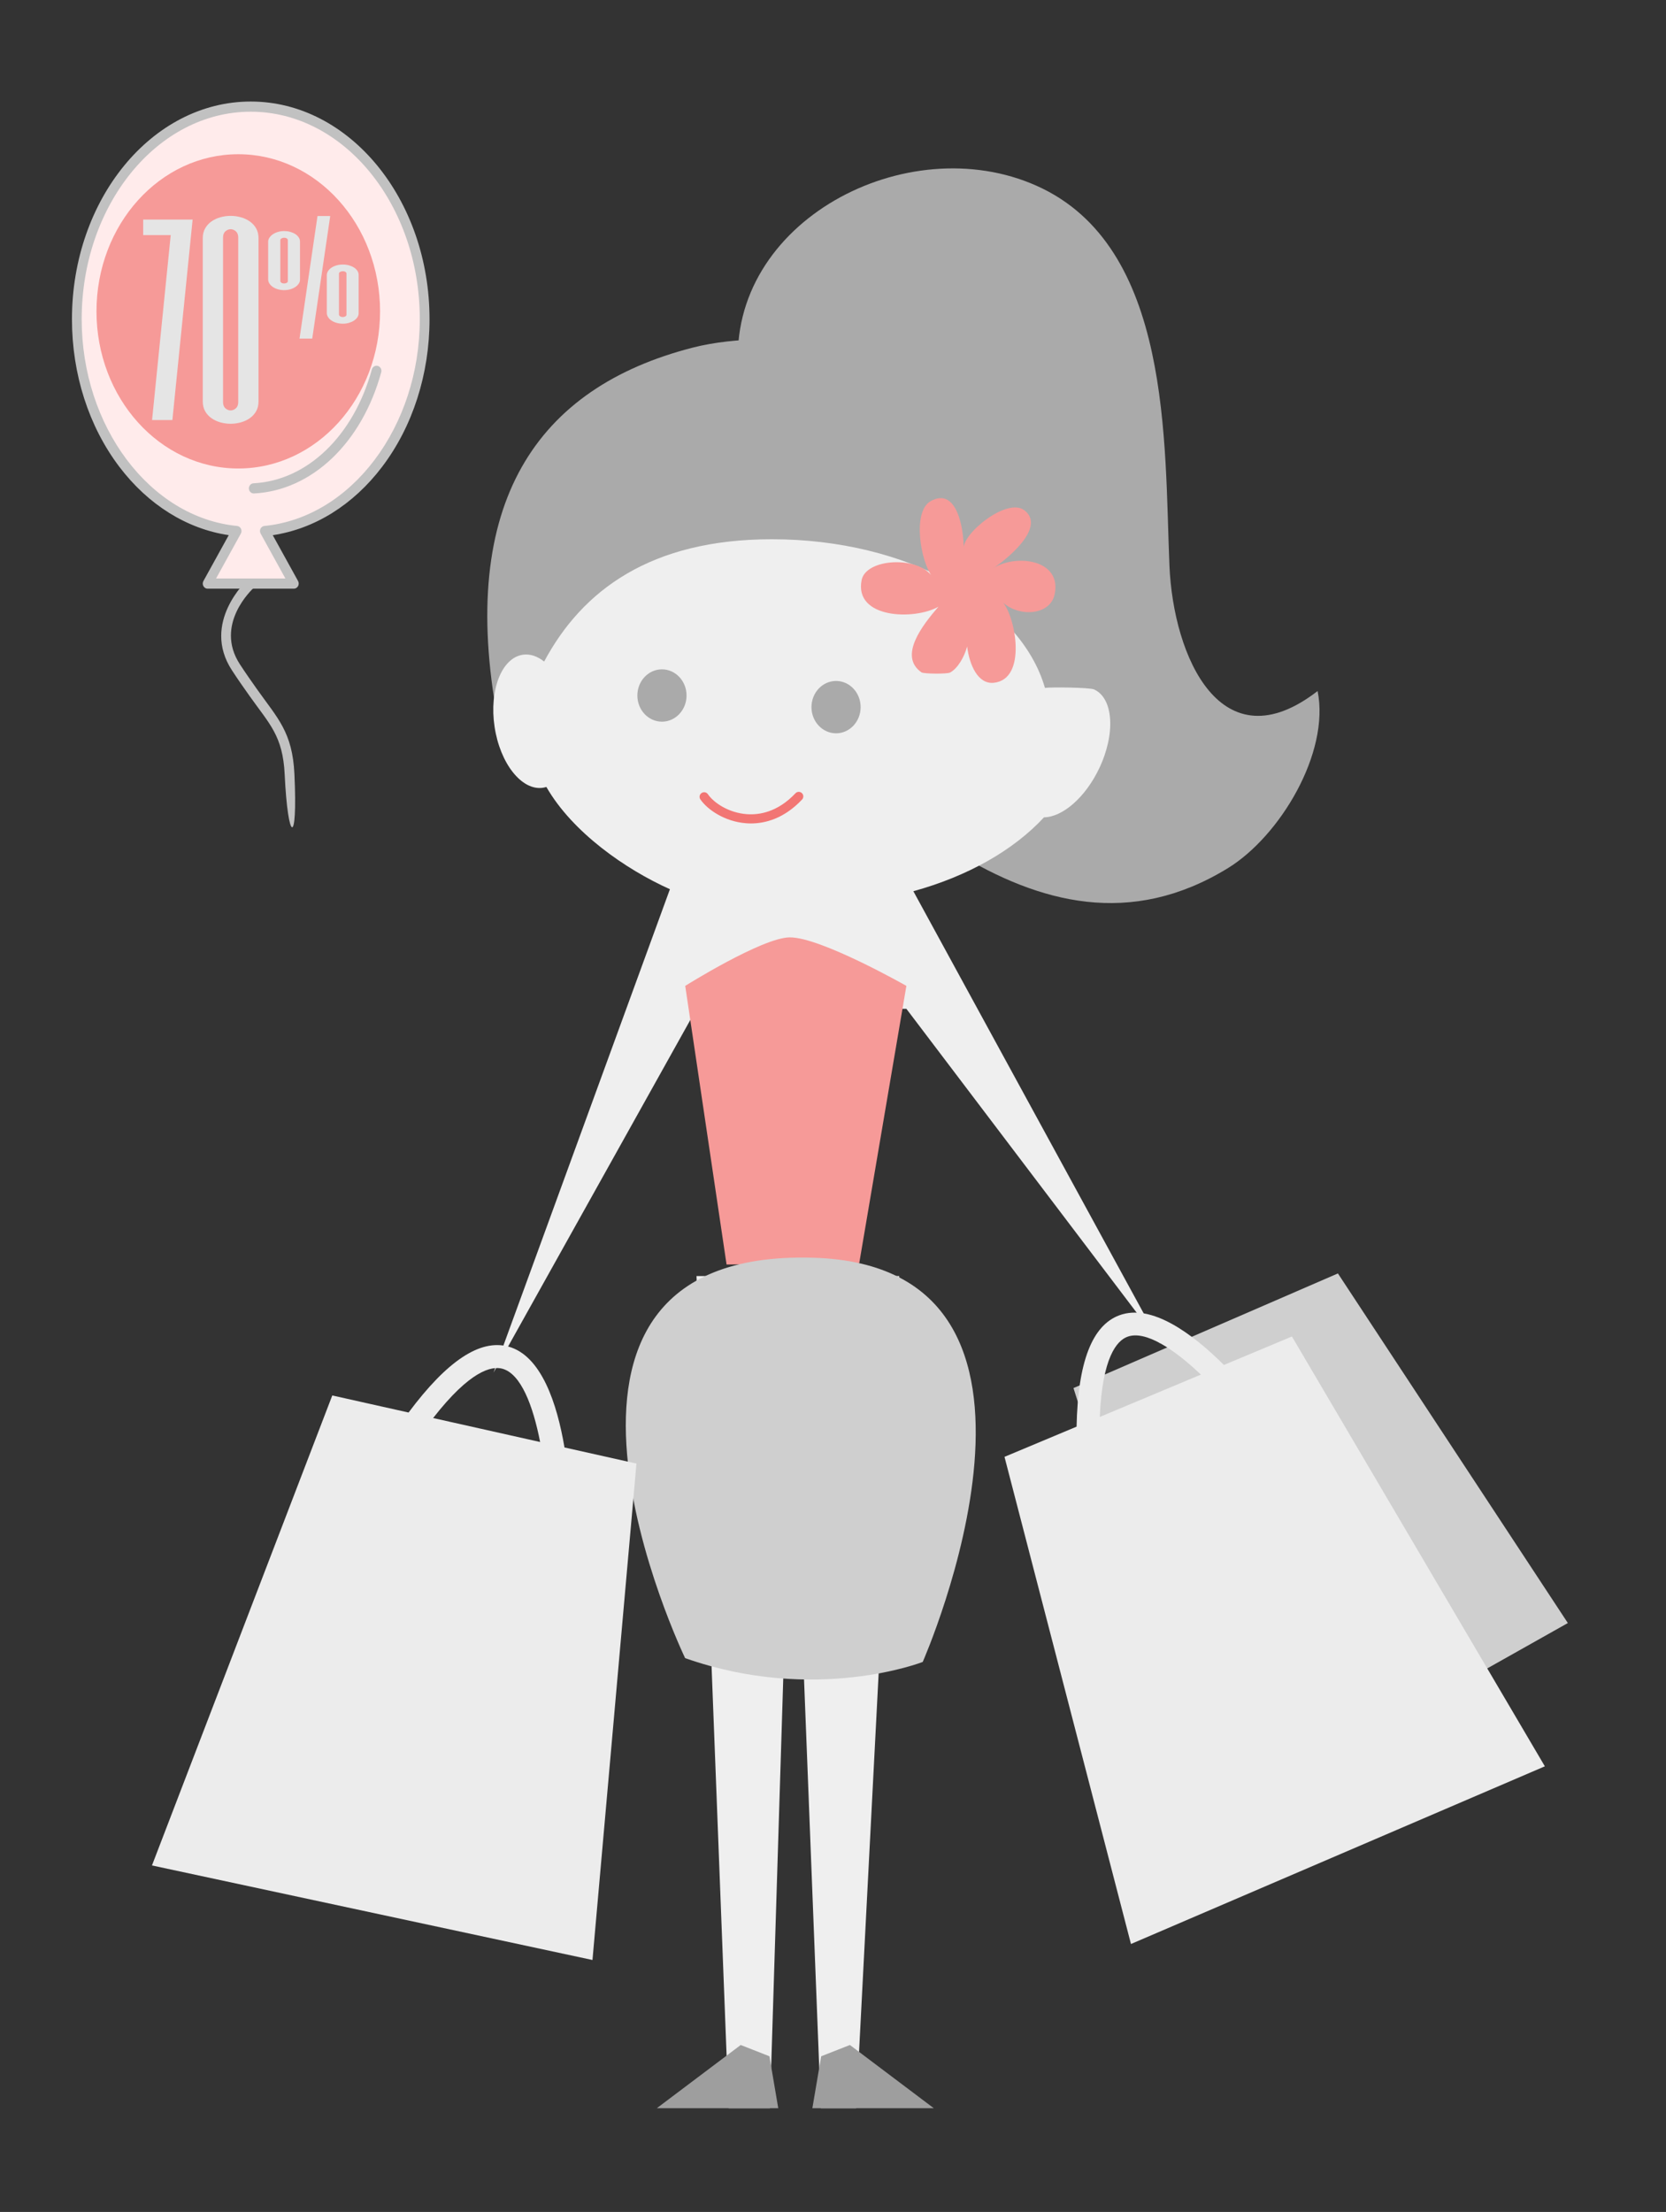 <?xml version="1.0" encoding="UTF-8"?>
<svg width="116px" height="154px" viewBox="0 0 116 154" version="1.1" xmlns="http://www.w3.org/2000/svg" xmlns:xlink="http://www.w3.org/1999/xlink">
    <rect x="0" y="0" width="116" height="154" fill="#333333" stroke="none"/>
    <!-- Generator: Sketch 41.1 (35376) - http://www.bohemiancoding.com/sketch -->
    <title>Shopping</title>
    <desc>Created with Sketch.</desc>
    <defs></defs>
    <g id="Page-1" stroke="none" stroke-width="1" fill="none" fill-rule="evenodd">
        <g id="Shopping" transform="translate(5, 7)">
            <path d="M86.742,41.11 C80.036,46.303 76.694,38.74 76.426,32.384 C76.064,23.83 76.616,10.153 67.181,5.936 C58.14,1.893 45.664,8.424 46.406,18.687 L45.605,39.835 C55.064,46.731 66.981,61.717 80.483,53.45 C84.122,51.222 87.609,45.405 86.742,41.11" id="Fill-41" fill="#AAAAAA"></path>
            <polygon id="Fill-42" fill="#EFEFEF" points="50.176 89.288 52.152 139.774 54.611 139.774 57.61 81.84 43.496 81.84 45.733 139.774 48.606 139.774"></polygon>
            <polygon id="Fill-43" fill="#9E9E9E" points="48.575 136.16 46.574 135.375 40.734 139.774 49.188 139.774"></polygon>
            <polygon id="Fill-44" fill="#9E9E9E" points="54.178 135.375 52.177 136.16 51.563 139.774 60.016 139.774"></polygon>
            <path d="M65.65,21.456 C59.319,17.055 49.04,15.713 43.237,17.201 C32.397,19.978 26.845,27.978 29.651,43.093 C43.044,41.995 56.721,41.287 69.932,43.457 C73.121,35.643 72.278,26.062 65.65,21.456 Z" id="Fill-45" fill="#AAAAAA"></path>
            <path d="M58.595,55.047 C62.389,54.005 65.572,52.192 67.691,49.903 C68.973,49.888 70.559,48.538 71.53,46.506 C72.686,44.085 72.53,41.619 71.182,41 C70.873,40.857 68.122,40.83 67.758,40.894 C66.059,35 58.196,30.543 48.746,30.543 C40.309,30.543 35.538,34.099 32.888,39.058 C32.421,38.69 31.913,38.508 31.406,38.583 C29.933,38.795 29.051,41.041 29.436,43.598 C29.819,46.156 31.324,48.058 32.797,47.846 C32.88,47.833 32.961,47.813 33.042,47.788 C34.866,50.963 38.565,53.526 41.645,54.908 L29.363,88.562 L43.512,63.21 L58.109,63.234 L75.791,86.563 L58.595,55.047" id="Fill-46" fill="#EFEFEF"></path>
            <path d="M45.589,81.037 L42.711,61.638 C42.711,61.638 48.04,58.295 49.969,58.261 C52.11,58.225 58.109,61.638 58.109,61.638 L54.826,80.948 L45.589,81.037" id="Fill-47" fill="#F69A98"></path>
            <path d="M42.803,41.422 C42.803,42.427 42.034,43.244 41.09,43.244 C40.145,43.244 39.378,42.427 39.378,41.422 C39.378,40.415 40.145,39.6 41.09,39.6 C42.034,39.6 42.803,40.415 42.803,41.422" id="Fill-48" fill="#AAAAAA"></path>
            <path d="M54.924,42.232 C54.924,43.237 54.158,44.054 53.214,44.054 C52.267,44.054 51.501,43.237 51.501,42.232 C51.501,41.225 52.267,40.409 53.214,40.409 C54.158,40.409 54.924,41.225 54.924,42.232" id="Fill-49" fill="#AAAAAA"></path>
            <path d="M42.704,108.441 C42.704,108.441 28.963,79.918 51.601,80.563 C71.402,81.129 59.247,108.706 59.247,108.706 C59.247,108.706 51.777,111.633 42.704,108.441" id="Fill-50" fill="#CFCFCF"></path>
            <path d="M25.158,91.725 C27.731,88.424 29.225,88.09 29.969,88.289 C31.265,88.633 32.112,90.85 32.607,93.394 L25.158,91.725 Z M18.136,90.153 L5.581,122.874 L36.253,129.457 L39.315,94.896 L34.304,93.774 C33.787,90.724 32.693,87.364 30.384,86.747 C28.425,86.223 26.138,87.734 23.448,91.342 L18.136,90.153 L18.136,90.153 Z" id="Fill-51" fill="#ECECEC"></path>
            <polyline id="Fill-52" fill="#CFCFCF" points="79.35 119.964 104.166 105.998 88.156 81.658 69.744 89.639 79.35 119.964"></polyline>
            <path d="M71.576,91.649 C71.752,87.471 72.775,86.336 73.496,86.068 C74.752,85.6 76.733,86.916 78.616,88.701 L71.576,91.649 Z M64.941,94.427 L73.747,128.343 L102.565,115.973 L84.954,86.048 L80.219,88.03 C78.022,85.845 75.178,83.74 72.937,84.572 C71.037,85.278 70.052,87.831 69.96,92.325 L64.941,94.427 L64.941,94.427 Z" id="Fill-53" fill="#ECECEC"></path>
            <path d="M47.285,50.329 C47.166,50.329 47.052,50.323 46.944,50.315 C45.468,50.202 44.262,49.375 43.765,48.653 C43.666,48.508 43.703,48.311 43.848,48.212 C43.993,48.113 44.19,48.149 44.289,48.293 C44.703,48.894 45.726,49.586 46.993,49.683 C47.855,49.747 49.139,49.551 50.385,48.23 C50.505,48.102 50.706,48.096 50.834,48.216 C50.961,48.336 50.967,48.536 50.847,48.664 C49.582,50.005 48.263,50.329 47.285,50.329 Z" id="Shape" fill="#F27674"></path>
            <path d="M64.102,32.593 C65.028,32.007 67.882,29.721 66.327,28.528 C65.107,27.591 61.927,30.215 62.099,31.245 C62.121,29.912 61.654,26.857 59.801,27.889 C58.499,28.616 59.095,32.131 59.931,33.176 C58.991,31.686 55.294,31.848 54.991,33.393 C54.465,36.081 58.68,36.187 60.342,35.239 C59.223,36.535 57.542,38.679 59.16,39.81 C59.318,39.919 60.945,39.932 61.149,39.824 C61.671,39.55 62.14,38.754 62.339,38.009 C62.492,39.244 63.068,40.663 64.208,40.535 C66.532,40.275 65.701,35.959 64.842,34.957 C65.98,35.977 68.109,35.839 68.428,34.395 C68.974,31.926 65.68,31.532 64.102,32.593" id="Fill-66" fill="#F69A98"></path>
            <g id="Ballon">
                <path d="M24.568,15.223 C24.568,7.049 19.146,0.423 12.458,0.423 C5.77,0.423 0.349,7.049 0.349,15.223 C0.349,22.992 5.248,29.359 11.476,29.971 L9.456,33.631 L15.46,33.631 L13.44,29.971 C19.668,29.359 24.568,22.992 24.568,15.223" id="Fill-38" fill="#FFEBEB"></path>
                <path d="M10.043,33.276 L14.873,33.276 L13.147,30.148 C13.089,30.043 13.086,29.915 13.139,29.808 C13.192,29.701 13.294,29.629 13.408,29.618 C19.476,29.022 24.229,22.699 24.229,15.223 C24.229,7.258 18.948,0.777 12.458,0.777 C5.968,0.777 0.688,7.258 0.688,15.223 C0.688,22.699 5.441,29.022 11.508,29.618 C11.623,29.629 11.725,29.701 11.777,29.808 C11.83,29.915 11.828,30.043 11.77,30.148 L10.043,33.276 Z M15.46,33.985 L9.456,33.985 C9.335,33.985 9.223,33.917 9.163,33.808 C9.102,33.698 9.102,33.563 9.163,33.453 L10.926,30.259 C8.008,29.823 5.321,28.149 3.311,25.501 C1.183,22.696 0.01,19.046 0.01,15.223 C0.01,6.867 5.594,0.069 12.458,0.069 C19.322,0.069 24.907,6.867 24.907,15.223 C24.907,19.046 23.733,22.696 21.605,25.501 C19.595,28.149 16.908,29.823 13.991,30.259 L15.754,33.453 C15.814,33.563 15.814,33.698 15.754,33.808 C15.693,33.917 15.581,33.985 15.46,33.985 L15.46,33.985 Z" id="Fill-39" fill="#C1C1C1"></path>
                <path d="M21.463,14.677 C21.463,20.719 17.043,25.617 11.591,25.617 C6.138,25.617 1.718,20.719 1.718,14.677 C1.718,8.635 6.138,3.737 11.591,3.737 C17.043,3.737 21.463,8.635 21.463,14.677" id="Fill-40" fill="#F69A98"></path>
                <path d="M11.588,9.543 C11.588,9.348 11.533,9.202 11.423,9.104 C11.312,9.007 11.191,8.958 11.059,8.958 C10.927,8.958 10.805,9.007 10.695,9.104 C10.584,9.202 10.53,9.348 10.53,9.543 L10.53,20.988 C10.53,21.184 10.584,21.33 10.695,21.427 C10.805,21.525 10.927,21.574 11.059,21.574 C11.191,21.574 11.312,21.525 11.423,21.427 C11.533,21.33 11.588,21.184 11.588,20.988 L11.588,9.543 Z M13,20.952 C13,21.21 12.945,21.436 12.835,21.63 C12.724,21.824 12.577,21.986 12.394,22.115 C12.21,22.244 12.002,22.341 11.77,22.406 C11.539,22.47 11.302,22.503 11.059,22.503 C10.816,22.503 10.579,22.47 10.347,22.406 C10.116,22.341 9.908,22.244 9.724,22.115 C9.54,21.986 9.393,21.824 9.283,21.63 C9.173,21.436 9.118,21.21 9.118,20.952 L9.118,9.58 C9.118,9.321 9.173,9.095 9.283,8.901 C9.393,8.707 9.54,8.546 9.724,8.417 C9.908,8.288 10.116,8.191 10.347,8.126 C10.579,8.061 10.816,8.029 11.059,8.029 C11.302,8.029 11.539,8.061 11.77,8.126 C12.002,8.191 12.21,8.288 12.394,8.417 C12.577,8.546 12.724,8.707 12.835,8.901 C12.945,9.095 13,9.321 13,9.58 L13,20.952 L13,20.952 Z" id="Fill-41" fill="#E5E5E5"></path>
                <path d="M19.124,12.052 C19.124,12 19.1,11.959 19.051,11.928 C19.001,11.897 18.943,11.882 18.877,11.882 C18.805,11.882 18.741,11.897 18.685,11.928 C18.629,11.959 18.602,12 18.602,12.052 L18.602,14.916 C18.602,14.941 18.624,14.974 18.669,15.012 C18.713,15.051 18.782,15.071 18.877,15.071 C18.943,15.071 19.001,15.055 19.051,15.025 C19.1,14.994 19.124,14.957 19.124,14.916 L19.124,12.052 Z M19.972,14.81 C19.972,14.91 19.942,15.003 19.884,15.091 C19.825,15.178 19.746,15.254 19.646,15.32 C19.546,15.387 19.429,15.439 19.296,15.478 C19.162,15.517 19.022,15.536 18.877,15.536 C18.721,15.536 18.575,15.517 18.438,15.478 C18.302,15.439 18.183,15.386 18.082,15.318 C17.981,15.25 17.901,15.171 17.843,15.078 C17.784,14.987 17.754,14.889 17.754,14.786 L17.754,12.162 C17.754,12.059 17.784,11.962 17.843,11.872 C17.901,11.781 17.981,11.702 18.082,11.634 C18.183,11.567 18.302,11.514 18.438,11.475 C18.575,11.436 18.721,11.417 18.877,11.417 C19.022,11.417 19.162,11.435 19.296,11.472 C19.429,11.51 19.546,11.561 19.646,11.625 C19.746,11.689 19.825,11.766 19.884,11.855 C19.942,11.944 19.972,12.041 19.972,12.148 L19.972,14.81 Z M17.993,8.039 L16.74,16.573 L15.855,16.573 L17.107,8.039 L17.993,8.039 Z M15.041,9.72 C15.041,9.672 15.016,9.632 14.967,9.599 C14.918,9.567 14.858,9.551 14.786,9.551 C14.719,9.551 14.658,9.567 14.602,9.599 C14.546,9.632 14.518,9.672 14.518,9.72 L14.518,12.58 C14.518,12.609 14.54,12.642 14.585,12.679 C14.63,12.716 14.697,12.735 14.786,12.735 C14.858,12.735 14.918,12.72 14.967,12.691 C15.016,12.662 15.041,12.625 15.041,12.58 L15.041,9.72 Z M15.888,12.471 C15.888,12.571 15.858,12.665 15.797,12.753 C15.737,12.842 15.656,12.919 15.556,12.985 C15.456,13.051 15.339,13.104 15.206,13.142 C15.072,13.181 14.932,13.2 14.786,13.2 C14.636,13.2 14.493,13.181 14.357,13.142 C14.221,13.104 14.103,13.051 14.003,12.983 C13.903,12.915 13.822,12.836 13.762,12.744 C13.701,12.652 13.671,12.553 13.671,12.447 L13.671,9.829 C13.671,9.73 13.701,9.635 13.762,9.545 C13.822,9.455 13.903,9.376 14.003,9.308 C14.103,9.24 14.221,9.186 14.357,9.146 C14.492,9.106 14.636,9.086 14.786,9.086 C14.932,9.086 15.072,9.104 15.205,9.141 C15.339,9.179 15.456,9.229 15.556,9.294 C15.656,9.358 15.737,9.435 15.797,9.525 C15.858,9.615 15.888,9.714 15.888,9.82 L15.888,12.471 L15.888,12.471 Z" id="Fill-42" fill="#E5E5E5"></path>
                <polyline id="Fill-43" fill="#E5E5E5" points="4.969 8.288 4.969 9.368 6.887 9.368 5.588 22.244 7.003 22.244 8.412 8.288 4.969 8.288"></polyline>
                <path d="M12.668,27.355 C12.489,27.355 12.339,27.208 12.33,27.018 C12.321,26.823 12.465,26.656 12.652,26.647 C16.39,26.456 19.625,23.344 20.892,18.719 C20.944,18.531 21.132,18.423 21.311,18.476 C21.491,18.53 21.595,18.726 21.544,18.915 C20.195,23.836 16.718,27.149 12.685,27.355 C12.679,27.355 12.674,27.355 12.668,27.355" id="Fill-44" fill="#C1C1C1"></path>
                <path d="M14.822,46.92 C14.693,44.222 13.768,43.419 12.367,41.44 C11.979,40.891 11.577,40.324 11.146,39.661 C8.99,36.35 12.207,33.391 12.24,33.361 C12.384,33.232 12.597,33.252 12.718,33.406 C12.838,33.559 12.82,33.788 12.677,33.917 C12.562,34.021 9.902,36.481 11.701,39.245 C12.125,39.896 12.523,40.458 12.907,41.001 C14.331,43.013 15.359,43.961 15.499,46.884 C15.741,51.978 15.048,51.677 14.822,46.92 Z" id="Fill-45" fill="#C1C1C1"></path>
            </g>
        </g>
    </g>
</svg>
